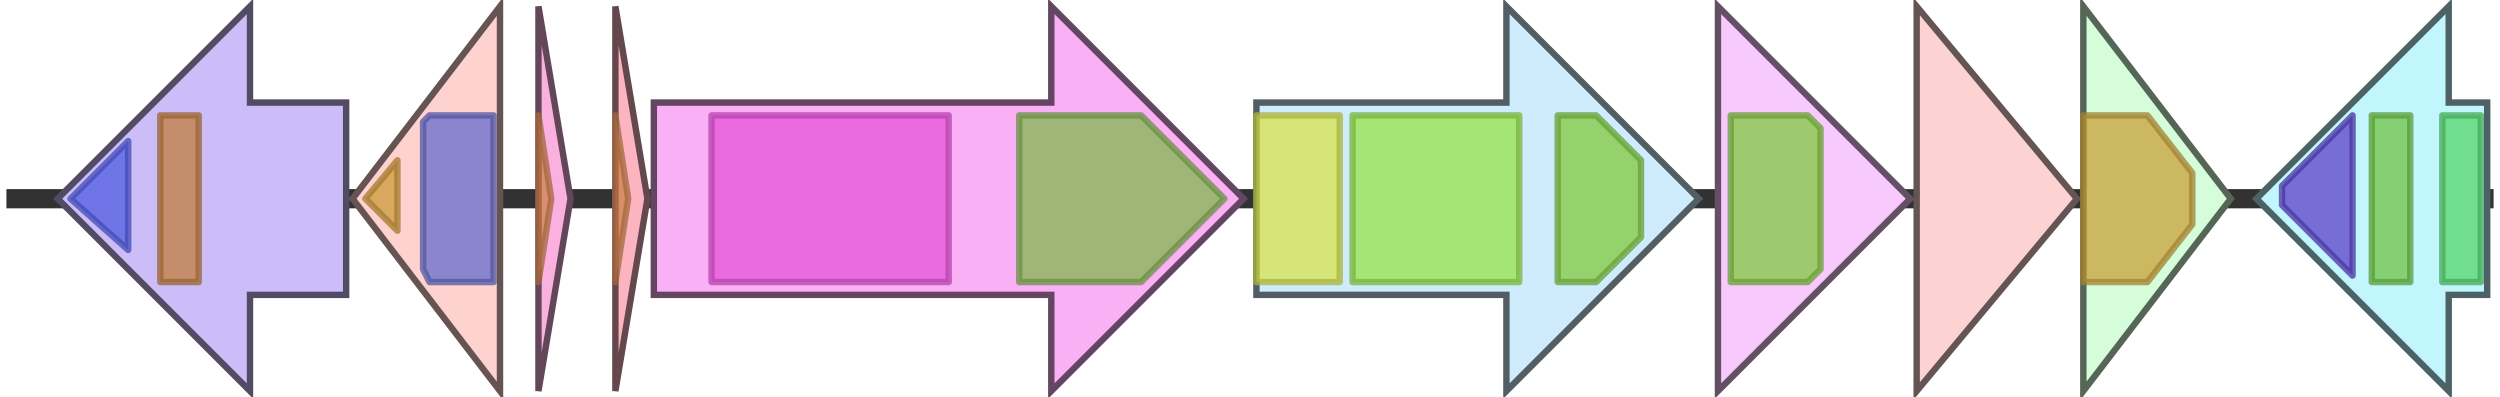 <svg version="1.1" baseProfile="full" xmlns="http://www.w3.org/2000/svg" width="390" height="62">
	<line x1="1" y1="31" x2="389" y2="31" style="stroke:rgb(50,50,50); stroke-width:3 "/>
	<g>
		<title>tnpA</title>
		<polygon class="tnpA" points="388,16 382,16 382,1 352,31 382,61 382,46 388,46" fill="rgb(193,246,253)" fill-opacity="1.0" stroke="rgb(77,98,101)" stroke-width="1" />
		<g>
			<title>PF00665</title>
			<polygon class="PF00665" points="356,29 367,18 367,43 356,32" stroke-linejoin="round" width="11" height="26" fill="rgb(93,64,200)" stroke="rgb(74,51,160)" stroke-width="1" opacity="0.75" />
		</g>
		<g>
			<title>PF13276</title>
			<rect class="PF13276" x="370" y="18" stroke-linejoin="round" width="6" height="26" fill="rgb(114,195,68)" stroke="rgb(91,156,54)" stroke-width="1" opacity="0.75" />
		</g>
		<g>
			<title>PF01527</title>
			<rect class="PF01527" x="381" y="18" stroke-linejoin="round" width="6" height="26" fill="rgb(85,212,107)" stroke="rgb(68,169,85)" stroke-width="1" opacity="0.75" />
		</g>
	</g>
	<g>
		<title>scnK</title>
		<polygon class="scnK" points="54,16 39,16 39,1 9,31 39,61 39,46 54,46" fill="rgb(204,189,249)" fill-opacity="1.0" stroke="rgb(81,75,99)" stroke-width="1" />
		<g>
			<title>PF02518</title>
			<polygon class="PF02518" points="11,31 20,22 20,39" stroke-linejoin="round" width="11" height="26" fill="rgb(80,94,225)" stroke="rgb(64,75,180)" stroke-width="1" opacity="0.75" />
		</g>
		<g>
			<title>PF00512</title>
			<rect class="PF00512" x="25" y="18" stroke-linejoin="round" width="6" height="26" fill="rgb(193,125,62)" stroke="rgb(154,100,49)" stroke-width="1" opacity="0.75" />
		</g>
	</g>
	<g>
		<title>scnR</title>
		<polygon class="scnR" points="78,16 78,16 78,1 55,31 78,61 78,46 78,46" fill="rgb(253,210,207)" fill-opacity="1.0" stroke="rgb(101,84,82)" stroke-width="1" />
		<g>
			<title>PF00486</title>
			<polygon class="PF00486" points="57,31 62,25 62,36" stroke-linejoin="round" width="7" height="26" fill="rgb(204,153,57)" stroke="rgb(163,122,45)" stroke-width="1" opacity="0.75" />
		</g>
		<g>
			<title>PF00072</title>
			<polygon class="PF00072" points="66,19 67,18 77,18 77,44 67,44 66,42" stroke-linejoin="round" width="11" height="26" fill="rgb(100,107,203)" stroke="rgb(80,85,162)" stroke-width="1" opacity="0.75" />
		</g>
	</g>
	<g>
		<title>scnA</title>
		<polygon class="scnA" points="84,16 84,16 84,1 89,31 84,61 84,46 84,46" fill="rgb(251,177,223)" fill-opacity="1.0" stroke="rgb(100,70,89)" stroke-width="1" />
		<g>
			<title>PF04604</title>
			<polygon class="PF04604" points="84,18 84,18 86,31 84,44 84,44" stroke-linejoin="round" width="4" height="26" fill="rgb(206,129,75)" stroke="rgb(164,103,60)" stroke-width="1" opacity="0.75" />
		</g>
	</g>
	<g>
		<title>scnA1</title>
		<polygon class="scnA1" points="96,16 96,16 96,1 101,31 96,61 96,46 96,46" fill="rgb(252,180,193)" fill-opacity="1.0" stroke="rgb(100,72,77)" stroke-width="1" />
		<g>
			<title>PF04604</title>
			<polygon class="PF04604" points="96,18 96,18 98,31 96,44 96,44" stroke-linejoin="round" width="5" height="26" fill="rgb(206,129,75)" stroke="rgb(164,103,60)" stroke-width="1" opacity="0.75" />
		</g>
	</g>
	<g>
		<title>scnM</title>
		<polygon class="scnM" points="102,16 164,16 164,1 194,31 164,61 164,46 102,46" fill="rgb(250,176,245)" fill-opacity="1.0" stroke="rgb(100,70,98)" stroke-width="1" />
		<g>
			<title>PF13575</title>
			<rect class="PF13575" x="111" y="18" stroke-linejoin="round" width="37" height="26" fill="rgb(228,84,217)" stroke="rgb(182,67,173)" stroke-width="1" opacity="0.75" />
		</g>
		<g>
			<title>PF05147</title>
			<polygon class="PF05147" points="159,18 178,18 191,31 178,44 159,44" stroke-linejoin="round" width="34" height="26" fill="rgb(129,182,79)" stroke="rgb(103,145,63)" stroke-width="1" opacity="0.75" />
		</g>
	</g>
	<g>
		<title>scnT</title>
		<polygon class="scnT" points="196,16 235,16 235,1 265,31 235,61 235,46 196,46" fill="rgb(206,236,252)" fill-opacity="1.0" stroke="rgb(82,94,100)" stroke-width="1" />
		<g>
			<title>PF03412</title>
			<rect class="PF03412" x="196" y="18" stroke-linejoin="round" width="13" height="26" fill="rgb(214,226,77)" stroke="rgb(171,180,61)" stroke-width="1" opacity="0.75" />
		</g>
		<g>
			<title>PF00664</title>
			<rect class="PF00664" x="211" y="18" stroke-linejoin="round" width="26" height="26" fill="rgb(149,226,73)" stroke="rgb(119,180,58)" stroke-width="1" opacity="0.75" />
		</g>
		<g>
			<title>PF00005</title>
			<polygon class="PF00005" points="243,18 249,18 256,25 256,37 249,44 243,44" stroke-linejoin="round" width="13" height="26" fill="rgb(129,201,63)" stroke="rgb(103,160,50)" stroke-width="1" opacity="0.75" />
		</g>
	</g>
	<g>
		<title>scnF</title>
		<polygon class="scnF" points="268,16 268,16 268,1 298,31 268,61 268,46 268,46" fill="rgb(248,201,252)" fill-opacity="1.0" stroke="rgb(99,80,100)" stroke-width="1" />
		<g>
			<title>PF00005</title>
			<polygon class="PF00005" points="270,18 282,18 284,20 284,42 282,44 270,44" stroke-linejoin="round" width="14" height="26" fill="rgb(129,201,63)" stroke="rgb(103,160,50)" stroke-width="1" opacity="0.75" />
		</g>
	</g>
	<g>
		<title>scnE</title>
		<polygon class="scnE" points="299,16 299,16 299,1 324,31 299,61 299,46 299,46" fill="rgb(252,211,210)" fill-opacity="1.0" stroke="rgb(100,84,84)" stroke-width="1" />
	</g>
	<g>
		<title>scnG</title>
		<polygon class="scnG" points="325,16 325,16 325,1 348,31 325,61 325,46 325,46" fill="rgb(213,253,217)" fill-opacity="1.0" stroke="rgb(85,101,86)" stroke-width="1" />
		<g>
			<title>PF12730</title>
			<polygon class="PF12730" points="325,18 335,18 342,27 342,35 335,44 325,44" stroke-linejoin="round" width="17" height="26" fill="rgb(203,161,59)" stroke="rgb(162,128,47)" stroke-width="1" opacity="0.75" />
		</g>
	</g>
</svg>
